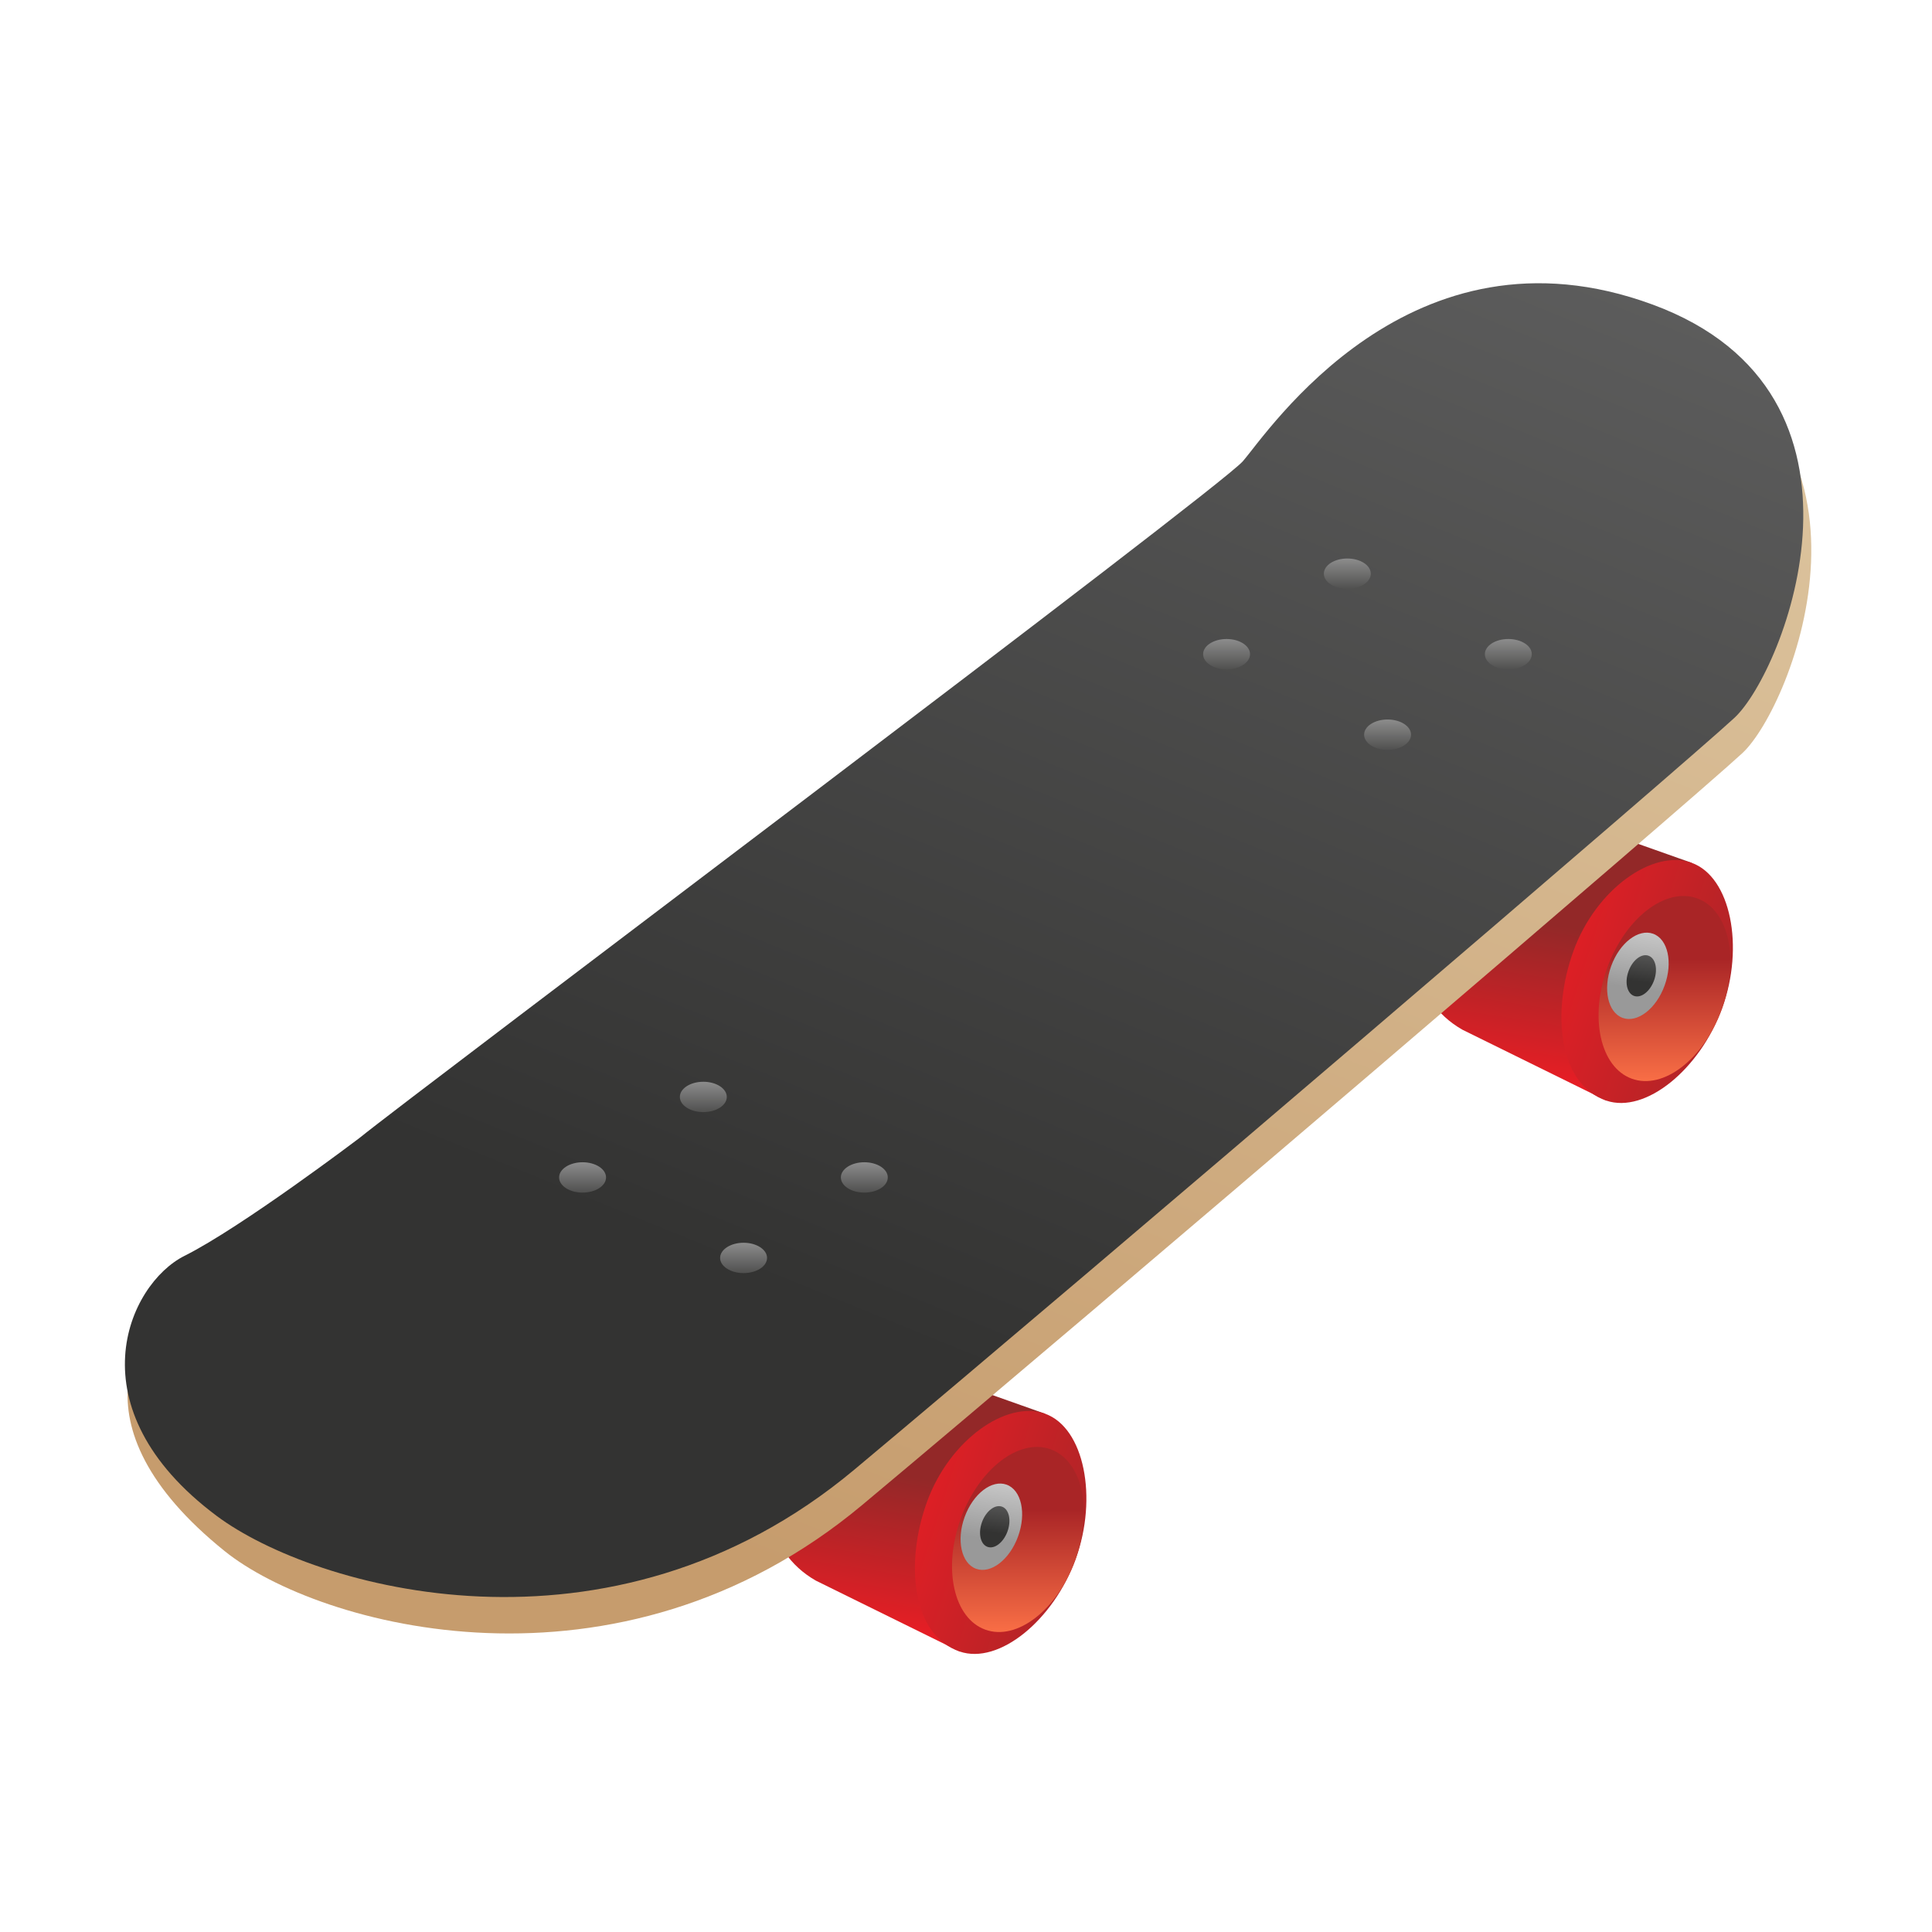 <svg xmlns="http://www.w3.org/2000/svg" viewBox="0 0 48 48"><linearGradient id="VwN3MkGXJ~h16UwZU4uUCa" x1="22.423" x2="21.85" y1="36.651" y2="40.371" gradientUnits="userSpaceOnUse"><stop offset="0" stop-color="#932828"/><stop offset="1" stop-color="#e51e25"/></linearGradient><path fill="url(#VwN3MkGXJ~h16UwZU4uUCa)" d="M20.271,39.271l3.573,1.76l2.125-5.906L22.5,33.896C19.792,33,17.646,37.771,20.271,39.271z"/><linearGradient id="VwN3MkGXJ~h16UwZU4uUCb" x1="29.201" x2="22.317" y1="39.466" y2="37.241" gradientUnits="userSpaceOnUse"><stop offset="0" stop-color="#932828"/><stop offset="1" stop-color="#e51e25"/></linearGradient><path fill="url(#VwN3MkGXJ~h16UwZU4uUCb)" d="M26.726,38.732c-0.554,1.525-1.907,2.633-2.882,2.3c-1.188-0.406-1.366-2.193-0.813-3.719 s1.969-2.539,2.938-2.188S27.279,37.206,26.726,38.732z"/><linearGradient id="VwN3MkGXJ~h16UwZU4uUCc" x1="25.292" x2="25.292" y1="40.785" y2="37.508" gradientUnits="userSpaceOnUse"><stop offset="0" stop-color="#ff7448"/><stop offset="1" stop-color="#a92526"/></linearGradient><path fill="url(#VwN3MkGXJ~h16UwZU4uUCc)" d="M26.714,38.764c-0.449,1.237-1.45,2.009-2.235,1.724c-0.786-0.285-1.059-1.519-0.61-2.756 c0.449-1.237,1.45-2.009,2.235-1.724C26.89,36.293,27.163,37.527,26.714,38.764z"/><linearGradient id="VwN3MkGXJ~h16UwZU4uUCd" x1="24.897" x2="24.586" y1="36.053" y2="38.246" gradientUnits="userSpaceOnUse"><stop offset="0" stop-color="#e0e0e0"/><stop offset="1" stop-color="#999"/></linearGradient><path fill="url(#VwN3MkGXJ~h16UwZU4uUCd)" d="M25.294,38.172c-0.209,0.577-0.676,0.937-1.043,0.804c-0.367-0.133-0.494-0.709-0.285-1.286 c0.209-0.577,0.676-0.937,1.043-0.804C25.376,37.02,25.504,37.595,25.294,38.172z"/><linearGradient id="VwN3MkGXJ~h16UwZU4uUCe" x1="24.841" x2="24.693" y1="37.034" y2="38.082" gradientUnits="userSpaceOnUse"><stop offset="0" stop-color="#666"/><stop offset="1" stop-color="#333332"/></linearGradient><path fill="url(#VwN3MkGXJ~h16UwZU4uUCe)" d="M25.031,38.047c-0.1,0.276-0.323,0.448-0.498,0.384c-0.175-0.064-0.236-0.339-0.136-0.614 c0.1-0.276,0.323-0.448,0.498-0.384C25.07,37.496,25.131,37.771,25.031,38.047z"/><linearGradient id="VwN3MkGXJ~h16UwZU4uUCf" x1="38.485" x2="37.912" y1="22.963" y2="26.684" gradientUnits="userSpaceOnUse"><stop offset="0" stop-color="#932828"/><stop offset="1" stop-color="#e51e25"/></linearGradient><path fill="url(#VwN3MkGXJ~h16UwZU4uUCf)" d="M36.333,25.583l3.573,1.76l2.125-5.906l-3.469-1.229 C35.854,19.312,33.708,24.083,36.333,25.583z"/><linearGradient id="VwN3MkGXJ~h16UwZU4uUCg" x1="45.264" x2="38.379" y1="25.779" y2="23.553" gradientUnits="userSpaceOnUse"><stop offset="0" stop-color="#932828"/><stop offset="1" stop-color="#e51e25"/></linearGradient><path fill="url(#VwN3MkGXJ~h16UwZU4uUCg)" d="M42.788,25.044c-0.554,1.525-1.907,2.633-2.882,2.3c-1.188-0.406-1.366-2.193-0.813-3.719 s1.969-2.539,2.938-2.188S43.342,23.519,42.788,25.044z"/><linearGradient id="VwN3MkGXJ~h16UwZU4uUCh" x1="41.354" x2="41.354" y1="27.098" y2="23.82" gradientUnits="userSpaceOnUse"><stop offset="0" stop-color="#ff7448"/><stop offset="1" stop-color="#a92526"/></linearGradient><path fill="url(#VwN3MkGXJ~h16UwZU4uUCh)" d="M42.777,25.076c-0.449,1.237-1.45,2.009-2.235,1.724s-1.059-1.519-0.61-2.756 c0.449-1.237,1.45-2.009,2.235-1.724C42.953,22.606,43.226,23.839,42.777,25.076z"/><linearGradient id="VwN3MkGXJ~h16UwZU4uUCi" x1="40.959" x2="40.649" y1="22.365" y2="24.559" gradientUnits="userSpaceOnUse"><stop offset="0" stop-color="#e0e0e0"/><stop offset="1" stop-color="#999"/></linearGradient><path fill="url(#VwN3MkGXJ~h16UwZU4uUCi)" d="M41.357,24.485c-0.209,0.577-0.676,0.937-1.043,0.804s-0.494-0.709-0.285-1.286 c0.209-0.577,0.676-0.937,1.043-0.804C41.439,23.332,41.566,23.908,41.357,24.485z"/><linearGradient id="VwN3MkGXJ~h16UwZU4uUCj" x1="40.904" x2="40.755" y1="23.346" y2="24.395" gradientUnits="userSpaceOnUse"><stop offset="0" stop-color="#666"/><stop offset="1" stop-color="#333332"/></linearGradient><path fill="url(#VwN3MkGXJ~h16UwZU4uUCj)" d="M41.094,24.359c-0.1,0.276-0.323,0.448-0.498,0.384s-0.236-0.339-0.136-0.614 c0.1-0.276,0.323-0.448,0.498-0.384C41.133,23.808,41.194,24.083,41.094,24.359z"/><linearGradient id="VwN3MkGXJ~h16UwZU4uUCk" x1="30.792" x2="18.68" y1="7.187" y2="38.778" gradientUnits="userSpaceOnUse"><stop offset="0" stop-color="#dbc29c"/><stop offset="1" stop-color="#c69c6d"/></linearGradient><path fill="url(#VwN3MkGXJ~h16UwZU4uUCk)" d="M9.122,29.154c0,0-2.921,2.213-4.337,2.921s-3.12,3.308,0.797,6.462	c2.334,1.879,9.765,3.932,15.845-1.151c5.922-4.951,20.625-17.526,21.864-18.677c1.239-1.151,3.983-8.055-2.036-10.268	s-9.56,3.187-10.179,3.895S10.538,28.003,9.122,29.154z"/><linearGradient id="VwN3MkGXJ~h16UwZU4uUCl" x1="34.911" x2="20.414" y1="-3.064" y2="32.524" gradientUnits="userSpaceOnUse"><stop offset="0" stop-color="#666"/><stop offset="1" stop-color="#333332"/></linearGradient><path fill="url(#VwN3MkGXJ~h16UwZU4uUCl)" d="M8.923,28.279c0,0-2.921,2.213-4.337,2.921c-1.416,0.708-2.788,3.784,0.797,6.462	c2.4,1.793,9.765,3.932,15.845-1.151c5.922-4.951,20.625-17.526,21.864-18.677c1.239-1.151,3.983-8.055-2.036-10.268	s-9.56,3.187-10.179,3.895S10.339,27.129,8.923,28.279z"/><linearGradient id="VwN3MkGXJ~h16UwZU4uUCm" x1="14.474" x2="14.474" y1="29.857" y2="28.718" gradientUnits="userSpaceOnUse"><stop offset="0" stop-color="#3e3e3d"/><stop offset="1" stop-color="#999"/></linearGradient><ellipse cx="14.474" cy="29.253" fill="url(#VwN3MkGXJ~h16UwZU4uUCm)" rx=".583" ry=".377"/><linearGradient id="VwN3MkGXJ~h16UwZU4uUCn" x1="18.474" x2="18.474" y1="31.857" y2="30.718" gradientUnits="userSpaceOnUse"><stop offset="0" stop-color="#3e3e3d"/><stop offset="1" stop-color="#999"/></linearGradient><ellipse cx="18.474" cy="31.253" fill="url(#VwN3MkGXJ~h16UwZU4uUCn)" rx=".583" ry=".377"/><linearGradient id="VwN3MkGXJ~h16UwZU4uUCo" x1="17.474" x2="17.474" y1="27.857" y2="26.718" gradientUnits="userSpaceOnUse"><stop offset="0" stop-color="#3e3e3d"/><stop offset="1" stop-color="#999"/></linearGradient><ellipse cx="17.474" cy="27.253" fill="url(#VwN3MkGXJ~h16UwZU4uUCo)" rx=".583" ry=".377"/><linearGradient id="VwN3MkGXJ~h16UwZU4uUCp" x1="30.474" x2="30.474" y1="16.857" y2="15.719" gradientUnits="userSpaceOnUse"><stop offset="0" stop-color="#3e3e3d"/><stop offset="1" stop-color="#999"/></linearGradient><ellipse cx="30.474" cy="16.253" fill="url(#VwN3MkGXJ~h16UwZU4uUCp)" rx=".583" ry=".377"/><linearGradient id="VwN3MkGXJ~h16UwZU4uUCq" x1="33.474" x2="33.474" y1="14.857" y2="13.719" gradientUnits="userSpaceOnUse"><stop offset="0" stop-color="#3e3e3d"/><stop offset="1" stop-color="#999"/></linearGradient><ellipse cx="33.474" cy="14.253" fill="url(#VwN3MkGXJ~h16UwZU4uUCq)" rx=".583" ry=".377"/><linearGradient id="VwN3MkGXJ~h16UwZU4uUCr" x1="34.474" x2="34.474" y1="18.857" y2="17.718" gradientUnits="userSpaceOnUse"><stop offset="0" stop-color="#3e3e3d"/><stop offset="1" stop-color="#999"/></linearGradient><ellipse cx="34.474" cy="18.253" fill="url(#VwN3MkGXJ~h16UwZU4uUCr)" rx=".583" ry=".377"/><linearGradient id="VwN3MkGXJ~h16UwZU4uUCs" x1="37.474" x2="37.474" y1="16.857" y2="15.719" gradientUnits="userSpaceOnUse"><stop offset="0" stop-color="#3e3e3d"/><stop offset="1" stop-color="#999"/></linearGradient><ellipse cx="37.474" cy="16.253" fill="url(#VwN3MkGXJ~h16UwZU4uUCs)" rx=".583" ry=".377"/><linearGradient id="VwN3MkGXJ~h16UwZU4uUCt" x1="21.474" x2="21.474" y1="29.857" y2="28.718" gradientUnits="userSpaceOnUse"><stop offset="0" stop-color="#3e3e3d"/><stop offset="1" stop-color="#999"/></linearGradient><ellipse cx="21.474" cy="29.253" fill="url(#VwN3MkGXJ~h16UwZU4uUCt)" rx=".583" ry=".377"/></svg>